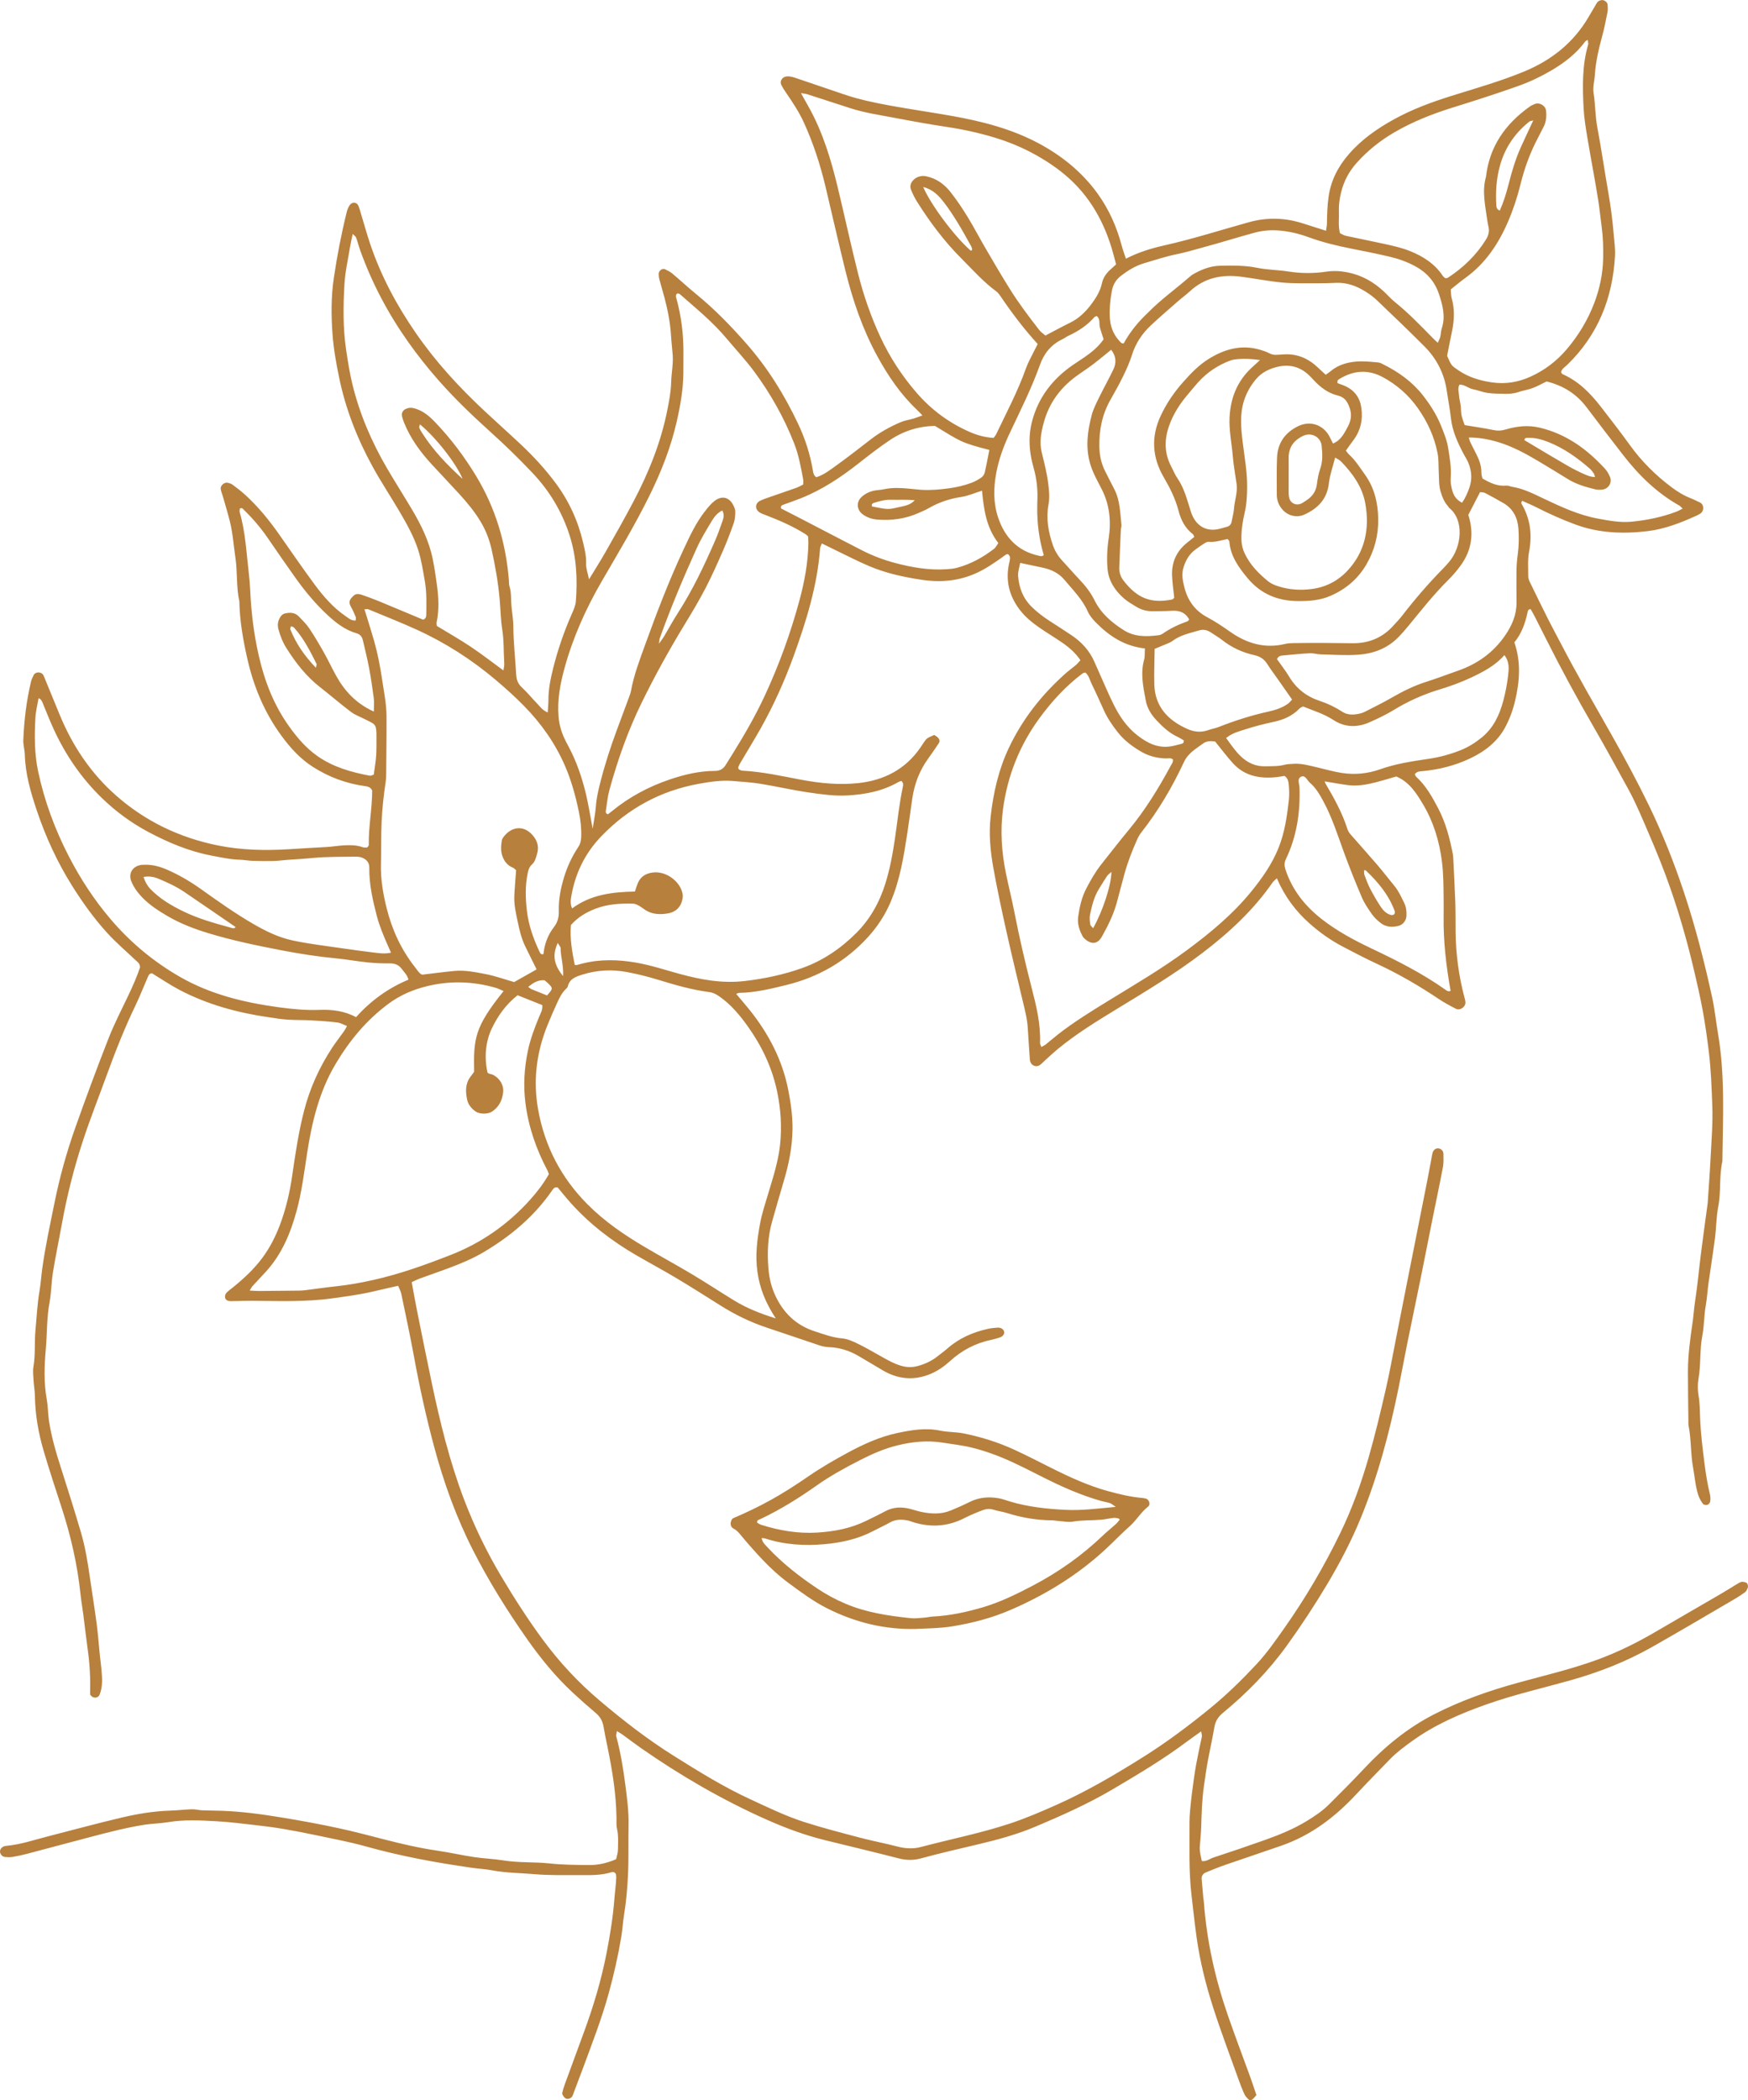 <svg xmlns="http://www.w3.org/2000/svg" width="899.06" height="1080" viewBox="0 0 899.06 1080"><g id="a"/><g id="b"><g id="c"><g id="d"><path d="M656.76 451.63c-1.1 1.07-1.77 1.55-2.22 2.19-9.88 14.26-22.46 25.88-36.24 36.36-13.89 10.57-28.84 19.54-43.73 28.61-10.53 6.42-21.05 12.88-30.58 20.74-2.13 1.76-4.13 3.65-6.18 5.5-.79.71-1.52 1.48-2.32 2.18-1.01.88-2.2 1.4-3.53.89-1.56-.6-2.19-1.85-2.29-3.48-.32-5.25-.75-10.5-1.04-15.75-.25-4.66-1.41-9.13-2.49-13.64-2.94-12.27-5.9-24.54-8.64-36.86-2.38-10.67-4.67-21.37-6.6-32.13-1.57-8.73-2.37-17.63-1.36-26.45 1.39-12.15 4.05-24 9.37-35.23 7-14.78 16.88-27.3 29.06-38.16 1.74-1.55 3.66-2.91 5.44-4.42.77-.65 1.4-1.47 2.3-2.44-2.53-3.76-5.71-6.52-9.19-8.93-3.84-2.66-7.88-5.05-11.72-7.71-3.84-2.66-7.44-5.53-10.33-9.34-5.62-7.4-7.42-15.45-5.32-24.42.19-.82.38-1.67.32-2.49-.04-.54-.44-1.14-.85-1.55-.19-.19-.86-.12-1.18.07-.73.42-1.36 1-2.05 1.49-4.18 2.93-8.37 5.83-13.04 7.97-8.99 4.12-18.32 5.02-28.1 3.56-9.31-1.39-18.44-3.35-27.09-7.01-6.07-2.57-11.93-5.63-17.87-8.48-2.09-1-4.16-2.04-6.58-3.23-.38 1.02-.84 1.71-.89 2.44-1.41 19.07-7.01 37.16-13.46 55.02-4.74 13.12-10.43 25.83-17.31 38-3.33 5.89-6.88 11.65-10.31 17.48-.42.72-.81 1.48-1.05 2.27-.09.29.19.88.48 1.06.51.32 1.16.56 1.76.59 10.25.54 20.22 2.8 30.25 4.68 9.69 1.82 19.5 2.76 29.29 1.71 13.08-1.4 24.03-6.99 31.7-17.95.73-1.04 1.39-2.12 2.12-3.16 1.42-2.01 1.43-2 5.22-3.66.59.42 1.37.81 1.94 1.4.78.81 1.09 1.85.39 2.88-1.78 2.63-3.54 5.28-5.41 7.84-4.46 6.11-7.05 12.94-8.17 20.34-.91 6.03-1.66 12.08-2.6 18.1-1.87 12.06-3.78 24.08-8.63 35.46-2.86 6.71-6.79 12.66-11.67 18.01-11.33 12.41-25.37 20.48-41.72 24.52-8.04 1.99-16.12 3.97-24.51 4.1-.4.0-.79.28-1.48.54 2.35 2.8 4.7 5.48 6.93 8.26 9.79 12.25 16.86 25.78 19.87 41.23 1.29 6.62 2.25 13.28 2.17 20.04-.11 9.11-1.88 17.96-4.49 26.67-2.05 6.86-3.97 13.75-5.95 20.63-2.3 8.02-2.63 16.24-1.95 24.45.4 4.79 1.51 9.55 3.61 14 4.17 8.84 10.64 15.12 20.15 18.21 4.65 1.51 9.18 3.23 14.17 3.66 2.67.23 5.36 1.43 7.82 2.62 4.02 1.94 7.87 4.21 11.77 6.39 3.52 1.97 6.98 4.01 10.95 5.13 2.78.78 5.41.82 8.17.1 3.98-1.05 7.58-2.76 10.76-5.37 1.48-1.21 3.08-2.28 4.5-3.55 6.03-5.36 13.16-8.49 20.98-10.23 1.65-.37 3.37-.54 5.06-.64 1.75-.1 3.17.99 3.33 2.32.13 1.06-.81 2.27-2.23 2.73-1.42.45-2.85.91-4.3 1.21-8.15 1.66-15.19 5.38-21.3 10.92-3.01 2.73-6.32 5.07-10.08 6.64-8.42 3.51-16.61 2.8-24.45-1.78-4.22-2.47-8.39-5.03-12.62-7.48-4.66-2.71-9.66-4.32-15.12-4.51-1.67-.06-3.38-.4-4.97-.93-8.88-2.94-17.71-6.04-26.6-8.96-8.55-2.81-16.56-6.68-24.15-11.46-7.56-4.75-15.09-9.55-22.76-14.13-6.75-4.03-13.69-7.75-20.5-11.69-12.61-7.3-24.05-16.06-33.79-26.88-2.4-2.67-4.63-5.49-6.79-8.07-1.57-.33-2.21.55-2.8 1.42-9.16 13.36-21.29 23.52-35.16 31.77-5.87 3.49-12.17 6.08-18.56 8.46-4.78 1.78-9.61 3.43-14.4 5.18-1.36.5-2.66 1.19-4.17 1.87.96 5.17 1.82 10.11 2.81 15.03 2.45 12.16 4.89 24.33 7.44 36.47 4.29 20.41 9.23 40.65 16.66 60.21 5.26 13.84 11.72 27.14 19.32 39.87 6.61 11.08 13.57 21.94 21.25 32.35 8.47 11.48 18.09 21.81 29.01 31.08 12.17 10.32 24.73 20.07 38.27 28.57 12.79 8.03 25.61 15.99 39.38 22.34 9.08 4.19 18.09 8.6 27.62 11.67 9.5 3.06 19.19 5.55 28.85 8.1 6.37 1.68 12.87 2.89 19.24 4.56 4.05 1.06 8.14 1.26 12.04.23 15.2-4.03 30.66-7.08 45.63-12.01 8.31-2.74 16.3-6.19 24.26-9.74 15.4-6.87 29.87-15.39 44.12-24.32 12.28-7.69 23.82-16.33 35.01-25.49 8.42-6.89 16.14-14.46 23.53-22.37 5.37-5.74 9.84-12.2 14.35-18.6 11-15.6 20.62-32 28.92-49.16 6.09-12.59 10.77-25.69 14.59-39.07 3.24-11.32 5.97-22.8 8.62-34.27 2.08-9.02 3.69-18.14 5.49-27.21 1.88-9.49 3.74-18.98 5.62-28.48 1.55-7.84 3.11-15.67 4.67-23.51 1.88-9.49 3.78-18.98 5.64-28.47.73-3.71 1.41-7.43 2.11-11.15.19-1.03.32-2.09.6-3.09.4-1.44 1.49-2.33 2.68-2.36 1.47-.04 2.91 1.17 2.93 2.76.04 2.32.16 4.69-.27 6.94-1.68 8.89-3.58 17.73-5.36 26.6-1.99 9.9-3.91 19.81-5.92 29.7-2.34 11.54-4.77 23.06-7.11 34.6-1.5 7.42-2.85 14.87-4.36 22.29-4.67 22.93-10.59 45.52-19.51 67.24-4.82 11.74-10.69 22.99-17.19 33.9-6.5 10.9-13.46 21.5-20.91 31.81-9.37 12.98-20.46 24.32-32.81 34.49-2.43 2-3.87 4.29-4.39 7.39-.9 5.39-2.1 10.73-3.13 16.1-.91 4.75-1.58 9.53-2.26 14.32-.98 6.92-1.15 13.85-1.37 20.8-.1 3.36-.46 6.71-.72 10.07-.2 2.56.51 4.97 1.05 7.52 2.43.29 4.12-1.22 6.03-1.84 8.69-2.84 17.34-5.79 25.96-8.84 7.63-2.71 15.12-5.72 22.05-9.97 4.01-2.46 7.91-5.05 11.23-8.34 6.18-6.12 12.32-12.31 18.27-18.65 10.53-11.23 22.24-20.85 36.1-27.93 13.71-7 28.11-12.05 42.92-16.12 13.73-3.78 27.63-7.02 41.02-11.93 10.42-3.82 20.31-8.73 29.87-14.33 11.19-6.56 22.44-13.02 33.65-19.55 2.76-1.61 5.44-3.33 8.18-4.97.72-.43 1.47-.95 2.27-1.08.77-.13 1.67.06 2.42.36.78.31 1.17 1.88.76 2.83-.33.75-.71 1.61-1.33 2.08-1.7 1.27-3.49 2.42-5.33 3.49-14.14 8.26-28.22 16.61-42.47 24.68-13.18 7.47-27.2 12.98-41.83 17.1-14.52 4.09-29.27 7.43-43.51 12.48-13.49 4.78-26.54 10.43-38.19 18.86-3.97 2.87-7.9 5.77-11.31 9.29-5.91 6.09-11.86 12.15-17.65 18.35-10.73 11.48-22.97 20.77-38.02 26.04-9.63 3.37-19.32 6.56-28.96 9.91-3.41 1.18-6.76 2.55-10.1 3.93-1.52.62-2.27 1.85-2.12 3.54.28 3.14.55 6.28.84 9.42.08.84.24 1.67.31 2.51 1.48 19.83 5.77 39.1 12.27 57.88 3.72 10.75 7.77 21.39 11.65 32.09 1.07 2.96 2.03 5.95 3.08 9.05-.8.88-1.41 1.75-2.22 2.36-.38.28-1.38.29-1.69.0-.89-.84-1.8-1.8-2.3-2.9-1.14-2.49-2.11-5.06-3.03-7.64-4.4-12.3-9.06-24.53-13.04-36.96-3.72-11.62-6.71-23.46-8.42-35.58-1.03-7.29-1.79-14.61-2.66-21.91-1.5-12.64-.98-25.28-1.06-37.92-.03-5.88 2.14-22.48 3.43-29.43.88-4.76 1.86-9.49 2.92-14.21.16-.71-.16-1.53-.33-2.85-2.84 2.03-5.27 3.7-7.64 5.47-11.93 8.94-24.73 16.54-37.54 24.12-12.84 7.6-26.44 13.66-40.18 19.45-9.44 3.98-19.31 6.67-29.23 9.01-9.93 2.35-19.87 4.63-29.72 7.31-3.8 1.03-7.48.93-11.32-.06-12.56-3.23-25.18-6.23-37.77-9.33-10.37-2.55-20.33-6.23-30.06-10.56-22.84-10.16-44.33-22.64-64.78-36.89-3.14-2.19-6.16-4.53-9.26-6.77-.83-.6-1.74-1.11-3.02-1.91-.15 1.23-.5 2.07-.31 2.78 2.2 8.14 3.56 16.46 4.64 24.78.89 6.87 1.81 13.79 1.67 20.77-.16 8.44.11 16.9-.28 25.34-.32 6.92-.89 13.84-2.02 20.71-.61 3.73-.79 7.51-1.42 11.27-1.62 9.77-3.8 19.38-6.41 28.93-3.68 13.44-8.76 26.39-13.57 39.44-1.46 3.95-2.97 7.89-4.46 11.83-.22.59-.39 1.2-.67 1.77-.56 1.16-2.09 1.81-3.23 1.44-.89-.29-2.25-2.12-2.05-2.96.34-1.43.73-2.86 1.24-4.25 3.25-8.91 6.53-17.81 9.81-26.71 4.96-13.46 9.07-27.14 11.8-41.23 1.76-9.1 3.24-18.2 3.96-27.46.29-3.76.85-7.52.97-11.31.02-.61-.14-1.22-.19-1.63-.64-1.06-1.53-1.15-2.33-.9-5.19 1.61-10.54 1.49-15.86 1.47-7.91-.03-15.85.19-23.71-.49-7.2-.62-14.47-.6-21.63-1.95-3.54-.67-7.17-.84-10.76-1.36-18.34-2.62-36.5-5.97-54.35-10.97-8.38-2.34-16.97-3.92-25.5-5.74-5.61-1.19-11.26-2.27-16.91-3.24-4.4-.75-8.83-1.34-13.27-1.84-6.98-.79-13.96-1.71-20.97-2.1-8.3-.46-16.64-.94-24.92.45-3.99.67-8.04.69-12.06 1.31-9.08 1.4-17.91 3.69-26.75 6-11.31 2.95-22.59 6.02-33.9 8.99-2.46.65-4.97 1.18-7.48 1.6-1.24.21-2.56.12-3.83.01-1.26-.1-2.37-1.31-2.52-2.51-.18-1.42.94-2.78 2.57-3.12.21-.04.42-.07.64-.08 7.47-.68 14.53-3.14 21.73-4.97 12.57-3.2 25.07-6.64 37.69-9.6 8.07-1.89 16.26-3.28 24.61-3.54 3.83-.12 7.65-.58 11.48-.71 1.68-.05 3.37.44 5.06.52 3.42.15 6.84.14 10.25.26 10.45.36 20.76 1.8 31.07 3.49 9.87 1.62 19.7 3.43 29.46 5.55 7.68 1.67 15.29 3.68 22.9 5.65 9.06 2.35 18.16 4.45 27.43 5.81 6.31.92 12.54 2.35 18.84 3.3 5.05.76 10.19.91 15.23 1.73 7.84 1.27 15.79.7 23.61 1.54 6.83.73 13.63.78 20.45.83 4.74.03 9.27-1.01 13.86-3.02.33-1.62.91-3.24.93-4.86.04-3.57.34-7.15-.48-10.72-.42-1.82-.24-3.78-.27-5.68-.17-12.47-2.21-24.71-4.71-36.88-.68-3.3-1.39-6.59-1.93-9.91-.47-2.82-1.66-5.11-3.89-7-4.05-3.43-8.03-6.95-11.92-10.56-8.91-8.27-16.55-17.64-23.5-27.53-10.23-14.56-19.62-29.62-27.71-45.47-8.68-17.01-15.11-34.82-20.05-53.18-4.16-15.45-7.59-31.06-10.47-46.8-1.97-10.75-4.28-21.45-6.51-32.15-.29-1.38-1.03-2.67-1.61-4.13-4.44 1.01-8.56 1.91-12.67 2.89-7.05 1.67-14.21 2.6-21.38 3.59-13.62 1.89-27.27 1.33-40.92 1.24-3.63-.02-7.26.12-10.89.18-1.74.03-2.87-.58-3.11-1.63-.32-1.41.32-2.46 1.33-3.33.97-.83 2-1.59 2.99-2.39 5.45-4.44 10.55-9.19 14.76-14.86 3.83-5.16 6.71-10.77 8.97-16.7 3.16-8.3 5.16-16.89 6.43-25.67 1.63-11.23 3.28-22.44 6.14-33.48 2.99-11.57 7.85-22.24 14.38-32.21 1.97-3 4.21-5.83 6.29-8.77.47-.66.79-1.41 1.37-2.46-1.85-.7-3.36-1.62-4.97-1.81-4.44-.54-8.91-.85-13.38-1.09-4.05-.22-8.12-.1-12.17-.37-3.18-.21-6.34-.73-9.5-1.19-16.12-2.33-31.68-6.52-46.13-14.11-4.88-2.56-9.45-5.69-14.16-8.55-1.33.03-1.75 1.07-2.16 2-2.12 4.83-4.01 9.76-6.3 14.5-5.69 11.81-10.48 23.97-14.95 36.26-4.04 11.09-8.39 22.08-12.07 33.29-4.54 13.8-8.13 27.87-10.73 42.18-1.54 8.48-3.31 16.92-4.7 25.42-.85 5.19-.82 10.52-1.78 15.68-1.48 7.92-1.21 15.95-1.91 23.91-.76 8.55-1.07 17.26.48 25.87.67 3.71.6 7.51 1.18 11.29 1.33 8.58 3.82 16.8 6.47 25.03 3.42 10.63 6.74 21.28 9.9 31.98 2.27 7.68 3.54 15.58 4.67 23.5 1.13 7.91 2.43 15.79 3.47 23.7.71 5.42 1.09 10.89 1.65 16.34.23 2.3.58 4.59.78 6.89.39 4.41.79 8.84-.92 13.12-.48 1.2-1.74 1.83-3.14 1.41-.56-.17-1.1-.62-1.49-1.07-.24-.28-.28-.8-.27-1.21.22-7.39-.17-14.74-1.19-22.06-.84-6.04-1.51-12.1-2.29-18.14-.46-3.55-1.09-7.07-1.46-10.63-1.58-15.12-4.96-29.86-9.66-44.32-3.19-9.81-6.44-19.61-9.34-29.51-2.67-9.12-4.3-18.44-4.44-27.99-.04-2.72-.55-5.44-.71-8.17-.14-2.32-.43-4.7-.05-6.95 1.08-6.29.45-12.65 1.05-18.94.64-6.69.93-13.42 2.08-20.07.64-3.72.87-7.51 1.38-11.27 1.57-11.48 4.05-22.76 6.34-34.1 2.63-13.03 6.18-25.8 10.6-38.31 5.48-15.5 11.2-30.91 17.2-46.22 2.92-7.45 6.64-14.61 10.08-21.86 2.35-4.95 4.58-9.94 6.11-14.64-.1-2.05-1.31-2.71-2.21-3.56-4.92-4.67-10.09-9.05-14.68-14.09-6.75-7.42-12.53-15.47-17.84-23.89-7.82-12.4-13.9-25.65-18.52-39.49-3.06-9.17-5.76-18.51-6.03-28.32-.07-2.51-.87-5.02-.77-7.51.4-10.1 1.6-20.12 3.95-29.98.29-1.22.85-2.39 1.43-3.51.89-1.71 3.85-1.7 4.86.0.42.72.68 1.53 1 2.3 2.48 6.05 4.96 12.1 7.45 18.15 6.61 16.07 16.09 30.26 29.25 41.78 14.98 13.11 32.4 21.48 52.1 25.46 12.06 2.44 24.18 2.7 36.3 1.97 6.59-.39 13.18-.83 19.78-1.16 2.97-.15 5.92-.71 8.89-.85 3.19-.15 6.4-.18 9.5.95.75.27 1.66.11 2.39.14.34-.5.79-.84.79-1.18-.18-9.5 1.76-18.88 1.74-28.16-.87-1.76-2.34-2.03-3.84-2.23-9.64-1.34-18.5-4.66-26.69-9.9-6.58-4.21-11.62-9.83-16.16-16.02-8.77-11.97-14.31-25.34-17.54-39.67-2.18-9.65-3.89-19.4-4.08-29.34-1.65-7.45-.91-15.09-2.04-22.62-.93-6.23-1.32-12.55-2.87-18.69-1.03-4.08-2.25-8.1-3.4-12.15-.4-1.42-.98-2.8-1.26-4.25-.35-1.86 1.8-3.77 3.69-3.33.81.19 1.68.46 2.32.94 2.21 1.65 4.43 3.31 6.46 5.16 6.79 6.18 12.52 13.24 17.76 20.72 5.95 8.49 11.81 17.05 17.98 25.39 4.54 6.13 9.53 11.95 15.95 16.33 1.52 1.04 2.91 2.43 5.21 2.29.04-.65.27-1.3.07-1.78-.72-1.76-1.48-3.51-2.42-5.16-.94-1.64-1.19-3.08.15-4.63 1.85-2.14 2.81-2.52 5.57-1.58 2.82.96 5.61 1.99 8.36 3.12 7.66 3.16 15.29 6.38 22.96 9.59 1.17-.34 1.62-1.27 1.64-2.38.09-5.89.28-11.74-.77-17.65-.96-5.39-1.75-10.8-3.45-16.01-2.24-6.87-5.77-13.14-9.4-19.34-4.6-7.84-9.65-15.44-14.02-23.4-7.96-14.5-13.92-29.76-17.24-46.02-1.48-7.23-2.78-14.5-3.32-21.8-.72-9.65-.79-19.33.64-29.03 1.69-11.46 3.88-22.8 6.66-34.03.3-1.19.79-2.4 1.46-3.43 1.25-1.91 3.75-1.72 4.55.29.62 1.56 1.05 3.2 1.54 4.81 1.47 4.83 2.8 9.71 4.41 14.5 5.53 16.53 13.68 31.75 23.59 46.11 10.16 14.73 22.2 27.81 35.27 40.02 6.21 5.8 12.55 11.46 18.74 17.27 6.51 6.11 12.52 12.66 17.86 19.83 6.94 9.32 11.59 19.6 14.2 30.82.81 3.48 1.64 6.99 1.5 10.61-.1 2.58.88 4.9 1.49 8.08 3.13-5.16 5.96-9.58 8.55-14.14 4.9-8.65 9.81-17.29 14.43-26.08 7.79-14.82 14-30.25 17.27-46.7.94-4.73 1.87-9.49 2-14.37.08-3.15.55-6.28.77-9.43.1-1.47.14-2.96.04-4.43-.24-3.36-.66-6.7-.87-10.06-.39-6.54-1.63-12.93-3.27-19.25-.85-3.26-1.86-6.47-2.72-9.73-.26-1-.37-2.07-.34-3.1.05-1.49 1.93-2.78 3.21-2.18 1.33.63 2.69 1.31 3.8 2.24 4.07 3.41 7.94 7.05 12.06 10.4 9.59 7.81 18.14 16.63 26.26 25.91 10.84 12.38 19.37 26.16 26.36 40.96 3.63 7.69 6.2 15.66 7.6 24.01.21 1.26.36 2.51 1.73 3.45 3.79-1.14 6.96-3.64 10.17-5.94 6.03-4.34 11.9-8.92 17.78-13.47 4.74-3.67 9.95-6.55 15.44-8.9 2.12-.91 4.5-1.23 6.74-1.89 1.39-.41 2.75-.97 4.48-1.59-1.18-1.2-2.02-2.12-2.92-2.98-8.41-7.98-14.79-17.41-20.3-27.49-7.54-13.81-12.58-28.55-16.34-43.72-3.6-14.49-6.86-29.07-10.33-43.59-2.7-11.29-6.27-22.29-11.11-32.87-2.47-5.41-5.74-10.34-9.1-15.23-.95-1.39-1.9-2.81-2.59-4.33-.81-1.79.74-3.91 2.75-4.12 1.99-.21 3.74.44 5.58 1.08 7.83 2.73 15.73 5.27 23.56 8 7.86 2.74 15.99 4.41 24.14 5.91 10.67 1.95 21.41 3.47 32.09 5.38 15.35 2.75 30.38 6.59 44.23 13.98 11.99 6.4 22.34 14.75 30.33 25.76 5.91 8.15 9.92 17.18 12.48 26.84.59 2.22 1.38 4.3 2.19 6.78 6.52-3.34 13.03-5.32 19.65-6.81 14.74-3.31 29.12-7.91 43.65-11.96 9.26-2.58 18.53-2.33 27.71.62 3.84 1.23 7.68 2.45 11.9 3.79.19-1.4.48-2.6.49-3.8.05-4.63.19-9.22.86-13.84 1.23-8.48 5.01-15.58 10.55-21.93 6.5-7.46 14.53-13.03 23.14-17.78 9.34-5.15 19.31-8.81 29.5-12.01 12.57-3.95 25.29-7.52 37.49-12.58 13.99-5.81 25.26-14.76 32.94-27.86 1.18-2.01 2.36-4.01 3.54-6.01.32-.54.62-1.11.99-1.62.71-.97 2.39-1.48 3.45-1.04 1.04.44 1.81 1.23 1.91 2.34.11 1.25.15 2.56-.09 3.78-.77 3.92-1.54 7.85-2.58 11.71-1.8 6.72-3.46 13.42-3.9 20.42-.19 3.13-1.17 6.29-.67 9.41.95 5.82.81 11.73 1.91 17.55 2.11 11.16 3.71 22.4 5.67 33.59 1.24 7.06 2.17 14.12 2.75 21.27.31 3.77.9 7.54.69 11.32-1.2 21.65-8.7 40.62-24.56 56.02-1.18 1.14-2.81 1.99-3.19 3.78.26.37.42.86.73 1 8.28 3.62 14.33 9.8 19.7 16.73 5.06 6.53 10.13 13.05 14.96 19.75 6.01 8.33 13.18 15.49 21.4 21.65 3.05 2.29 6.3 4.31 9.92 5.71 1.59.61 3.08 1.46 4.64 2.13 2.21.95 2.42 4.3.28 5.76-.7.48-1.48.84-2.25 1.19-7.97 3.61-16.2 6.8-24.87 7.83-12.56 1.5-25.13 1.06-37.23-3.45-6.79-2.53-13.4-5.45-19.84-8.75-2.42-1.24-4.95-2.27-7.44-3.41-.22.6-.58 1.09-.45 1.3 4.66 7.81 5.7 16.07 4 24.96-.78 4.1-.41 8.42-.42 12.64.0 1 .42 2.06.87 2.99 3.13 6.46 6.28 12.91 9.51 19.32 2.09 4.15 4.33 8.23 6.48 12.36 8.19 15.76 17.13 31.11 25.87 46.57 6.76 11.96 13.28 24.07 19.28 36.42 7.01 14.43 12.93 29.35 18 44.56 5.94 17.78 10.58 35.93 14.57 54.23 1.34 6.16 1.96 12.46 3.02 18.68 3.72 21.79 2.51 43.74 2.24 65.66-1.71 7.66-.61 15.54-2.11 23.26-1.04 5.35-1 10.89-1.7 16.32-.99 7.71-2.24 15.39-3.32 23.09-.53 3.75-.71 7.52-1.38 11.28-.93 5.17-.8 10.52-1.79 15.67-1.41 7.29-.7 14.72-1.95 22.01-.49 2.87-.5 5.97.0 8.84.69 3.99.65 7.98.82 11.97.33 7.79 1.29 15.5 2.27 23.23.67 5.23 1.5 10.4 2.75 15.52.3 1.21.35 2.54.16 3.76-.1.66-.85 1.53-1.49 1.71-.67.2-1.92-.04-2.28-.54-.98-1.34-1.84-2.85-2.35-4.41-1.52-4.62-1.83-9.49-2.7-14.24-1.29-7.06-.9-14.28-2.27-21.33-.2-1.02-.13-2.11-.14-3.16-.09-8.23-.23-16.47-.23-24.7.0-8.44 1.12-16.78 2.35-25.12.55-3.74.75-7.52 1.34-11.28 1.27-8.1 1.97-16.29 3-24.43 1.08-8.55 2.28-17.08 3.43-25.62.03-.21.04-.42.06-.63.48-7.36 1.06-14.71 1.42-22.07.46-9.26 1.28-18.55.93-27.79-.35-9.23-.66-18.49-1.79-27.71-.85-6.9-1.79-13.78-3.03-20.6-1.43-7.85-3.25-15.65-5.1-23.42-3.17-13.31-6.97-26.46-11.44-39.41-3.37-9.77-7.24-19.34-11.35-28.84-3.27-7.56-6.36-15.19-10.32-22.43-5.99-10.94-11.96-21.89-18.21-32.69-8.48-14.64-16.53-29.51-24.13-44.62-1.99-3.96-3.98-7.92-6-11.87-.66-1.3-1.41-2.55-2.06-3.71-1.46.06-1.47 1.06-1.61 1.74-1.22 5.61-3.11 10.94-6.77 15.33 3.51 10.2 2.73 20.15.37 30.11-1.12 4.73-2.79 9.31-5.09 13.59-4.08 7.55-10.63 12.53-18.33 16.13-7.58 3.54-15.59 5.58-23.93 6.38-1.46.14-3.03.02-4.24 1.59.21.39.37.99.75 1.34 4.96 4.53 8.17 10.27 11.22 16.07 3.96 7.53 6.08 15.69 7.66 23.99.12.62.14 1.26.17 1.89.36 7.58.79 15.15 1.05 22.74.17 5.06.1 10.14.15 15.2.12 11.42 1.65 22.65 4.58 33.7.21.81.46 1.63.48 2.46.05 2.37-2.83 4.32-4.93 3.24-3.02-1.56-6.04-3.17-8.85-5.06-10.08-6.76-20.56-12.86-31.58-17.97-5.99-2.78-11.82-5.83-17.66-8.89-6.26-3.27-11.97-7.32-17.22-12-7.06-6.28-12.65-13.65-16.76-23.18zm-351.93-25.46c.69-4.61 1.39-7.89 1.62-11.21.29-4.24 1.22-8.32 2.26-12.4 2.33-9.19 5.24-18.21 8.54-27.1 1.98-5.33 3.97-10.66 5.94-16 .51-1.38 1.1-2.77 1.36-4.2 1.48-8.12 4.42-15.81 7.21-23.53 5.95-16.46 12.19-32.8 19.6-48.69 3.3-7.09 6.55-14.22 11.46-20.41 1.43-1.81 2.93-3.68 4.76-5.06 3.91-2.97 7.77-1.81 9.82 2.71.43.94.83 2.01.8 3.01-.06 1.87-.15 3.83-.76 5.57-1.67 4.77-3.46 9.51-5.49 14.14-2.88 6.57-5.78 13.14-9.09 19.51-3.31 6.37-7.01 12.55-10.75 18.68-7.93 13.01-15.28 26.32-21.99 40-7.1 14.46-12.41 29.54-16.66 45-.94 3.43-1.28 7.03-1.82 10.56-.11.73-.23 1.67 1.05 2.01.58-.46 1.25-.96 1.9-1.49 8.97-7.37 19.07-12.77 30.05-16.47 7.47-2.52 15.15-4.34 23.13-4.35 2.39.0 4.11-.94 5.35-2.86 1.37-2.13 2.69-4.3 4.03-6.46 5.92-9.53 11.52-19.27 16.23-29.41 7.29-15.7 13.2-31.95 17.73-48.66 2.66-9.78 4.51-19.69 4.68-29.85.02-1.23-.12-2.47-.18-3.41-.64-.54-.93-.85-1.28-1.07-6.49-4.13-13.52-7.14-20.69-9.9-.98-.38-2.01-.72-2.89-1.27-2.6-1.65-2.46-4.74.27-6.06 1.14-.56 2.35-1 3.55-1.42 5.02-1.75 10.06-3.45 15.07-5.23 1.16-.41 2.23-1.08 3.47-1.68.0-1.06.13-1.9-.02-2.69-1.15-6.2-2.26-12.42-4.58-18.34-5.19-13.25-12.09-25.56-20.57-37.03-4.41-5.98-9.51-11.38-14.26-17.07-7.13-8.52-15.71-15.47-23.99-22.76-.29-.25-.77-.29-1.17-.43-1.25.68-.86 1.79-.6 2.73 2.5 8.99 3.61 18.15 3.6 27.46.0 3.59.0 7.18-.04 10.77-.08 8.46-1.54 16.75-3.41 24.97-3.01 13.21-7.93 25.74-13.92 37.9-7.47 15.19-16.19 29.69-24.68 44.31-8.21 14.15-14.82 28.93-19.13 44.67-2.23 8.15-3.79 16.41-3.05 24.96.31 3.63 1.22 7.05 2.65 10.35.76 1.74 1.68 3.41 2.57 5.09 4.08 7.7 6.86 15.88 8.87 24.29 1.31 5.49 2.17 11.09 3.46 17.86zm94.2 251.86c-5.26-7.99-8.23-15.39-9.43-23.79-1.23-8.56-.2-16.78 1.33-25.03.96-5.15 2.62-10.17 4.13-15.2 2.48-8.26 5.19-16.51 6.13-25.08 1.01-9.24.42-18.5-1.5-27.65-2.55-12.15-7.75-23.14-14.92-33.24-4.17-5.88-8.76-11.42-14.79-15.62-1.6-1.11-3.12-1.96-5.14-2.22-8.88-1.16-17.47-3.62-25.99-6.24-5.29-1.63-10.62-2.97-16.06-4.01-7.93-1.5-15.63-1.16-23.32 1.28-3.37 1.07-6.51 2.11-7.43 6.03-.13.56-.69 1.06-1.14 1.5-2.03 1.97-3.19 4.48-4.34 6.96-1.76 3.83-3.45 7.7-5.03 11.61-5.63 14-7.43 28.36-4.75 43.31 3.38 18.84 11.82 35.02 25.32 48.63 8.72 8.79 18.89 15.75 29.53 22.03 8.05 4.75 16.28 9.21 24.3 14 7.3 4.36 14.39 9.04 21.64 13.48 6.34 3.89 13.19 6.65 21.47 9.24zm225.98-296.67c-2.18-.37-4.47-.32-6.17.95-3.67 2.73-7.73 4.95-9.86 9.51-5.99 12.85-13.15 25.06-21.97 36.27-.91 1.15-1.63 2.48-2.22 3.83-2.49 5.59-4.71 11.28-6.36 17.17-1.41 5.06-2.67 10.17-4.07 15.24-1.7 6.14-4.53 11.82-7.63 17.35-2.68 4.78-6.46 3.54-9.38.57-.15-.15-.28-.32-.38-.51-1.8-3.2-2.93-6.72-2.43-10.28.7-4.98 1.78-9.92 4.16-14.5 2.25-4.33 4.64-8.55 7.67-12.38 4.72-5.98 9.4-12 14.26-17.87 8.42-10.17 15.26-21.32 21.49-32.86.56-1.04 1.44-2.02 1.1-3.36-1.17-.88-2.49-.42-3.73-.46-4.34-.14-8.45-1.15-12.2-3.29-4.83-2.75-9.22-6.05-12.65-10.5-2.59-3.37-5-6.83-6.76-10.7-2.09-4.61-4.15-9.24-6.38-13.78-.99-2.02-1.44-4.38-3.24-5.9-.57.15-1.05.15-1.36.38-8.74 6.56-16.01 14.5-22.41 23.28-10.18 13.96-16.32 29.58-18.6 46.51-1.49 11.09-.74 22.31 1.54 33.33 1.36 6.59 3.01 13.12 4.3 19.71 2.54 13 5.52 25.89 8.83 38.73 2.42 9.36 4.75 18.8 4.37 28.62-.02.56.37 1.14.68 2.01.85-.49 1.62-.81 2.24-1.3 2.16-1.72 4.22-3.55 6.4-5.24 8.22-6.41 17.09-11.87 25.97-17.32 13.58-8.34 27.35-16.39 40.18-25.88 12.16-9 23.74-18.59 33.3-30.37 5.5-6.78 10.47-13.88 13.76-21.95 3.29-8.05 4.52-16.62 5.46-25.2.27-2.5.15-5.07-.07-7.59-.14-1.61-.39-3.35-2.2-4.57-1.28.2-2.73.5-4.2.65-8.44.86-16.22-.53-22.2-7.04-3.14-3.41-5.9-7.16-9.22-11.24zm-366 128.31c-1.41-.59-2.71-1.3-4.11-1.7-11.7-3.36-23.48-3.7-35.33-.8-7.1 1.73-13.69 4.55-19.59 8.9-11.48 8.45-20.3 19.14-27.49 31.29-8.43 14.27-12.14 29.99-14.59 46.06-1.49 9.77-2.72 19.57-5.3 29.12-3.11 11.5-7.59 22.36-15.78 31.37-2.28 2.51-4.64 4.94-6.91 7.44-.51.56-.83 1.27-1.51 2.33 1.98.1 3.45.24 4.92.23 6.83-.04 13.66-.12 20.49-.2 1.06-.01 2.13-.08 3.19-.21 5.27-.66 10.53-1.45 15.81-2 6.57-.69 13.04-1.88 19.47-3.32 13.52-3.04 26.49-7.72 39.37-12.75 16-6.24 29.58-15.75 40.97-28.4 3.68-4.09 7-8.46 9.68-13.21-.28-.74-.44-1.36-.73-1.91-5.75-10.91-9.75-22.28-11.31-34.61-1.16-9.14-.61-18.02 1.24-26.92 1.25-6 3.45-11.7 5.74-17.36.76-1.88 1.95-3.64 1.67-6.14-4.15-1.65-8.44-3.37-12.7-5.07-6.05 4.79-10.16 10.61-13.29 17.16-3.2 6.72-3.95 15.04-2.13 22.73.36.19.71.43 1.1.56.4.14.86.13 1.24.29 3.59 1.54 6.05 5.27 5.67 9.04-.42 4.15-2.12 7.69-5.78 10.08-2.17 1.41-6.44 1.34-8.5-.14-2.15-1.55-3.77-3.61-4.28-6.12-.8-3.96-.98-7.98 1.63-11.54.74-1 1.49-1.99 2-2.68-.32-17 .12-22.83 15.13-41.5zM411.94 47.87c1.63 2.91 2.76 4.93 3.9 6.96 7.31 13.02 11.56 27.13 15.02 41.49 3.54 14.72 6.75 29.53 10.43 44.21 2.82 11.25 6.62 22.22 11.52 32.76 4.83 10.39 11.05 19.94 18.6 28.66 7.63 8.82 16.75 15.56 27.45 20.23 3.88 1.69 7.94 2.78 12.16 3.01.54-.72 1.01-1.17 1.27-1.72 5.36-11.24 11.21-22.26 15.39-34.02 1.12-3.16 2.85-6.12 4.32-9.16.54-1.12 1.13-2.22 1.73-3.37-7.02-7.69-13.14-15.79-18.86-24.2-.71-1.04-1.45-2.15-2.45-2.88-6.73-4.95-12.21-11.18-18.06-17.04-8.73-8.75-16.08-18.58-22.64-28.99-1.23-1.96-2.28-4.07-3.14-6.21-.55-1.37-.42-2.9.54-4.23 1.64-2.28 4.46-3.29 7.27-2.71 5.29 1.09 9.38 4.11 12.57 8.19 3.12 3.99 5.97 8.22 8.62 12.54 3.21 5.22 6.03 10.68 9.12 15.97 4.15 7.11 8.3 14.22 12.67 21.22 4.61 7.39 9.83 14.28 15.15 21.13.87 1.12 2.14 1.94 3.18 2.85 4.41-2.3 8.49-4.55 12.68-6.59 4.54-2.22 8-5.61 10.94-9.54 2.41-3.23 4.56-6.67 5.42-10.66.61-2.82 2.1-5.03 4.16-6.95 1.06-.99 2.15-1.95 3.15-2.85-.77-2.85-1.42-5.51-2.21-8.14-4.83-15.95-13.06-29.59-26.62-39.97-10.1-7.74-21.21-13.32-33.32-17.01-8.13-2.48-16.43-4.31-24.87-5.57-9.04-1.35-18.03-2.99-27.01-4.7-7.51-1.43-15.11-2.52-22.42-4.87-7.49-2.41-14.96-4.86-22.45-7.26-.75-.24-1.57-.28-3.2-.56zm-146.48 399.63c-.88-.72-1.17-1.09-1.54-1.23-2.79-1.08-4.48-3.19-5.47-5.86-.99-2.65-.8-5.4-.36-8.13.09-.6.43-1.2.79-1.7 3.63-5.07 10.05-6.86 15.11-1.02 2.29 2.64 3.34 5.78 2.29 9.39-.6 2.05-1.05 4.17-2.69 5.63-1.38 1.24-1.8 2.74-2.16 4.42-1.39 6.49-1.17 13.06-.41 19.53.86 7.33 3.35 14.32 6.53 21.02.29.62.65 1.53 1.98 1.09.49-5.04 2.21-9.78 5.38-13.87 1.94-2.5 2.59-5.15 2.5-8.24-.17-5.94.98-11.73 2.7-17.4 1.66-5.48 4.08-10.65 7.25-15.43 1.12-1.69 1.51-3.36 1.58-5.32.16-4.46-.34-8.83-1.26-13.17-1.69-8.04-3.84-15.94-7.15-23.52-5.06-11.58-12.21-21.7-21.07-30.72-4.61-4.7-9.5-9.09-14.54-13.35-12.4-10.48-25.95-19.15-40.74-25.88-8.12-3.69-16.44-6.97-24.69-10.39-.48-.2-1.11-.03-2.04-.03.34 1.07.58 1.82.81 2.57 1.41 4.63 2.89 9.24 4.21 13.9 1.83 6.49 3.09 13.08 4.08 19.76.93 6.24 2.22 12.44 2.25 18.77.05 9.92-.09 19.84-.17 29.76-.01 1.26-.06 2.54-.24 3.79-1.03 6.87-1.79 13.77-2.11 20.7-.33 7.17-.12 14.35-.34 21.53-.23 7.87 1.06 15.53 2.97 23.11 2.76 10.96 7.39 21.07 14.43 30.03 1.28 1.63 2.37 3.54 3.83 4 6.01-.71 11.27-1.42 16.56-1.92 5.37-.5 10.66.59 15.86 1.58 5.17.98 10.17 2.81 14.86 4.15 4.02-2.27 7.68-4.35 11.55-6.54-2.03-4.1-4.01-8.03-5.92-11.99-1.94-4.02-2.94-8.35-3.84-12.66-.9-4.31-1.91-8.66-1.7-13.11.2-4.39.6-8.76.92-13.25zm198.19-45.87c-.63.19-1.07.24-1.42.45-8.09 4.73-16.98 6.45-26.22 6.98-6.87.39-13.64-.59-20.37-1.57-8.19-1.19-16.27-3.08-24.45-4.41-4.61-.75-9.31-1.01-13.97-1.42-6.01-.53-11.98.36-17.8 1.42-19.66 3.56-36.42 12.69-50.19 27.03-8.14 8.47-13.15 18.57-15.25 30.04-.4 2.18-.85 4.52.28 7.02 9.68-7.17 20.82-8.47 32.29-8.67.54-1.59.94-2.98 1.49-4.31 1.44-3.51 4.35-5.13 7.94-5.52 6.66-.73 13.89 4.54 15.11 11.04.26 1.36-.06 2.95-.52 4.29-1.12 3.3-3.77 5.19-7.06 5.74-4.03.67-8.11.56-11.72-1.84-1.06-.7-2.05-1.52-3.16-2.12-.9-.49-1.93-1.02-2.91-1.05-6.63-.19-13.2.18-19.49 2.6-4.84 1.86-9.13 4.46-12.58 8.38-.62 7.06.64 13.81 1.95 20.49.53.07.76.16.96.11 1.03-.26 2.04-.56 3.06-.82 9.26-2.31 18.51-2.05 27.86-.39 7.57 1.34 14.82 3.78 22.19 5.78 10.92 2.96 21.85 4.97 33.32 3.63 10.21-1.19 20.13-3.28 29.76-6.73 10.61-3.8 19.73-10.06 27.59-17.89 7.15-7.12 11.99-15.79 15.01-25.42 2.4-7.65 3.83-15.52 4.98-23.41 1.27-8.73 2.16-17.51 3.98-26.16.2-.97.54-2.08-.66-3.27zM816.64 20.49c-.63.41-1.09.56-1.32.87-4.61 6.26-10.72 10.92-17.31 14.81-5.28 3.12-10.91 5.81-16.69 7.89-11.39 4.09-22.94 7.75-34.5 11.36-10.39 3.25-20.42 7.24-29.82 12.73-7.22 4.22-13.64 9.38-19.2 15.59-3.89 4.34-6.54 9.28-7.96 14.93-.83 3.3-1.32 6.61-1.19 9.99.15 3.75-.46 7.55.57 11.29 1.12.5 2.04 1.11 3.05 1.33 6.64 1.44 13.32 2.73 19.96 4.2 4.35.96 8.7 1.92 12.87 3.59 6.87 2.74 12.84 6.56 16.99 12.81.33.5.9.84 1.32 1.21.52-.1 1-.07 1.32-.29 7.93-5.18 14.6-11.59 19.58-19.65 1.15-1.87 1.75-3.84 1.37-6.02-.22-1.24-.54-2.47-.7-3.71-1.01-7.48-2.84-14.94-.68-22.52 1.75-15.45 9.86-27.06 22.36-35.99.85-.61 1.83-1.1 2.82-1.46 2.45-.9 5.46.93 5.71 3.46.3 2.98.09 5.89-1.41 8.6-.92 1.66-1.7 3.4-2.6 5.08-4.09 7.67-7.06 15.75-9.13 24.18-1.61 6.54-3.72 12.95-6.39 19.15-4.91 11.42-11.63 21.54-21.96 28.99-2.57 1.85-4.98 3.9-7.52 5.91.16 1.66.08 3.17.47 4.55 1.59 5.62 1.37 11.23.19 16.87-.9 4.31-1.73 8.63-2.54 12.73 2.17 5.02 2.18 5 5.81 7.47 5.2 3.54 10.95 5.28 17.2 6.2 7.03 1.03 13.58-.1 19.84-2.92 7.27-3.27 13.53-8.05 18.67-14.1 6.07-7.15 10.87-15.09 14.19-23.85 2.78-7.33 4.36-14.95 4.55-22.77.13-5.46-.04-10.9-.77-16.38-.61-4.57-1.06-9.2-1.78-13.76-1.68-10.58-3.74-21.09-5.5-31.66-.86-5.18-1.74-10.39-2.01-15.62-.56-10.94-.8-21.91 2.33-32.62.2-.7-.11-1.54-.2-2.48zM19.83 359.06c-.56 3.32-1.42 6.6-1.61 9.91-.52 9.27-.55 18.56 1.39 27.72 3.25 15.34 8.68 29.95 15.88 43.87 5.94 11.48 12.98 22.25 21.42 32.16 10.15 11.92 21.99 21.78 35.57 29.6 15.74 9.06 33.09 13.26 50.9 15.68 6.94.94 13.97 1.62 21.05 1.35 6.42-.24 12.72.51 18.7 3.74 7.61-8.49 16.5-14.92 26.96-19.29-.58-2.36-2.17-3.79-3.4-5.46-1.51-2.05-3.42-2.92-6.01-2.91-3.84.01-7.7-.1-11.52-.49-5.5-.56-10.96-1.58-16.46-2.11-9.33-.89-18.57-2.33-27.75-4.09-12.74-2.44-25.44-5.09-37.86-8.86-7.14-2.17-14.1-4.83-20.57-8.57-4.8-2.78-9.45-5.76-13.33-9.76-2.39-2.46-4.38-5.2-5.67-8.36-1.63-3.98.67-7.73 5.02-8.38.63-.09 1.28-.08 1.92-.1 4.14-.13 8.03 1.02 11.74 2.65 6.06 2.66 11.73 6.01 17.11 9.84 8.83 6.28 17.66 12.57 27.07 18.01 6.29 3.64 12.86 6.85 19.93 8.38 8.71 1.89 17.63 2.88 26.46 4.19 5.05.75 10.11 1.4 15.18 2.04 2.93.37 5.87.83 9.16.11-.61-1.39-1.11-2.5-1.6-3.61-2.2-5.02-4.35-10.06-5.73-15.39-2.13-8.17-3.98-16.39-3.84-24.88.05-2.86-2.04-4.43-3.99-5.08-.99-.33-2.11-.44-3.16-.42-7.26.14-14.56-.04-21.77.66-4.46.44-8.92.68-13.38 1-2.34.17-4.66.52-7 .57-3.62.08-7.24.03-10.86-.09-2.12-.07-4.24-.51-6.36-.56-4.93-.13-9.71-1.2-14.52-2.1-11.64-2.19-22.37-6.74-32.74-12.25-8.71-4.64-16.57-10.45-23.61-17.24-10.64-10.27-18.86-22.28-24.99-35.67-2.02-4.41-3.79-8.93-5.63-13.42-.41-1.01-.82-1.94-2.08-2.37zm261.89 7.35c.15-2.67.36-4.53.35-6.4-.03-5.52 1.08-10.86 2.4-16.19 2.4-9.63 5.61-18.97 9.61-28.06.93-2.1 1.94-4.33 2.11-6.57.87-11.41.33-22.67-3.19-33.75-3.92-12.32-10.42-23.09-19.28-32.41-6.87-7.23-14.02-14.22-21.44-20.89-9.32-8.4-18.34-17.04-26.63-26.45-5.62-6.37-10.89-12.99-15.77-19.91-10.3-14.59-18.58-30.22-24.6-47-.78-2.18-1.32-4.44-2.12-6.61-.23-.63-.99-1.07-1.75-1.85-.52 2.52-1.02 4.55-1.36 6.62-1.04 6.43-2.53 12.84-2.89 19.31-.63 11.14-.8 22.3.84 33.45.89 6.05 1.84 12.1 3.27 17.99 3.71 15.23 9.87 29.57 17.8 43.14 4.16 7.12 8.6 14.07 12.81 21.16 4.76 8.02 8.85 16.35 10.7 25.56.87 4.32 1.53 8.69 2.12 13.07.88 6.54 1.25 12.97-.13 19.45-.12.58.08 1.24.13 1.84 5.85 3.56 11.76 6.91 17.39 10.67 5.63 3.76 10.97 7.92 16.85 12.21.19-1.49.48-2.5.42-3.49-.37-5.88-.12-11.76-1.05-17.65-.82-5.17-.86-10.47-1.34-15.71-.79-8.62-2.26-17.08-4.15-25.5-1.12-4.97-2.91-9.63-5.54-14.04-3.05-5.13-6.8-9.7-10.79-14.09-4.71-5.18-9.57-10.22-14.31-15.37-5.92-6.43-11.06-13.39-14.33-21.55-.46-1.16-.9-2.36-1.12-3.58-.28-1.54.56-2.89 2.07-3.56 1.16-.51 2.29-.7 3.68-.4 4.89 1.04 8.38 4.18 11.57 7.53 7.92 8.3 14.75 17.41 20.72 27.23 10.09 16.6 15.41 34.55 16.97 53.72.09 1.05-.02 2.16.29 3.14 1.06 3.29.7 6.69 1.01 10.04.32 3.56.96 7.11.99 10.66.05 8.23 1 16.4 1.45 24.6.15 2.65.84 4.82 2.92 6.73 2.8 2.58 5.2 5.57 7.87 8.31 1.43 1.47 2.56 3.33 5.47 4.61zm470.27-107.87c1.76-2.53 2.79-5.02 3.72-7.62 1.58-4.42 1.23-8.71-.49-12.95-.63-1.55-1.62-2.96-2.4-4.46-3.04-5.81-5.81-11.69-6.54-18.34-.53-4.79-1.47-9.54-2.17-14.32-1.3-8.85-5.22-16.47-11.53-22.78-7.95-7.96-16.09-15.75-24.23-23.52-1.83-1.75-3.92-3.29-6.07-4.63-4.58-2.85-9.51-4.71-15.07-4.46-3.2.14-6.41.25-9.61.23-5.98-.04-11.99.17-17.93-.38-7.19-.66-14.3-2.11-21.48-3.03-9.74-1.24-18.65.57-26.08 7.43-2.02 1.87-4.27 3.5-6.34 5.31-4.63 4.05-9.31 8.06-13.8 12.27-4.55 4.26-7.9 9.3-9.79 15.32-1.13 3.6-2.69 7.1-4.34 10.51-2.03 4.17-4.28 8.25-6.59 12.29-4.33 7.55-5.97 15.66-5.82 24.27.08 4.53.99 8.76 3.05 12.78 1.54 3.01 3.04 6.04 4.61 9.04 3.03 5.79 3.02 12.18 3.71 18.43.09.81-.27 1.66-.31 2.5-.29 6.52-.58 13.05-.81 19.57-.09 2.4.71 4.64 2.14 6.51 7.08 9.24 14.24 11.93 25.01 9.8.52-.1.93-.77 1.12-.94-.41-4.04-.99-7.78-1.12-11.53-.23-6.98 2.49-12.72 8.12-17.04 1.14-.88 2.24-1.82 3.3-2.68-.3-.63-.37-1.12-.65-1.35-4.05-3.14-6.21-7.34-7.46-12.19-1.59-6.16-4.45-11.77-7.66-17.29-5.88-10.13-6.53-20.67-1.48-31.48 2.99-6.39 6.9-12.11 11.57-17.36 3.95-4.45 8.05-8.75 13.19-11.92 8.1-5 16.67-7.45 26.18-4.71 1.62.47 3.27 1 4.75 1.78 1.4.75 2.77 1 4.3.86 1.06-.1 2.13-.13 3.2-.2 7.07-.49 12.89 2.15 17.86 6.94 1.2 1.15 2.44 2.26 3.81 3.53 1.06-.76 1.95-1.31 2.74-1.98 1.97-1.68 4.18-2.79 6.67-3.6 5.87-1.92 11.8-1.31 17.74-.74.81.08 1.6.55 2.36.93 7.93 3.91 14.99 8.98 20.44 15.92 3.79 4.83 7.11 10.04 9.4 15.75 1.49 3.7 3.04 7.5 3.64 11.39.77 4.96 1.7 9.98 1.33 15.08-.11 1.46-.04 2.98.24 4.42.64 3.33 1.52 6.6 5.57 8.62zm-120.54 18.65c-3.19.59-6.42 1.76-9.87 1.45-.74-.07-1.62.47-2.31.91-1.61 1.03-3.19 2.11-4.7 3.27-2.96 2.27-4.64 5.23-5.8 8.82-1.2 3.72-.44 7.12.43 10.54 1.68 6.61 5.43 11.87 11.6 15.17 4.14 2.21 8 4.77 11.82 7.48 8.47 6 17.81 8.87 28.33 6.33 1.43-.35 2.96-.42 4.44-.44 5.12-.08 10.25-.11 15.37-.09 5.12.02 10.25.17 15.37.16 8.1-.02 14.95-2.9 20.39-8.9 1.57-1.73 3.21-3.4 4.63-5.24 6.47-8.39 13.38-16.41 20.81-23.99 1.19-1.21 2.34-2.46 3.43-3.76 6.47-7.72 7.78-21.47.03-27.67-.32-.25-.47-.71-.75-1.02-1.88-2.1-2.85-4.57-3.67-7.26-1.02-3.33-.8-6.67-.99-10.02-.2-3.35.03-6.69-.65-10.06-1.69-8.42-5.16-15.96-10.11-22.97-4.74-6.72-10.74-11.99-17.93-15.9-7.58-4.13-15.12-3.59-22.42.9-.75.46-1.31 1.01-.9 2.16 1.26.48 2.68.91 4 1.53 4.8 2.25 7.49 6.01 8.21 11.24.84 6.14-.45 11.71-4.22 16.7-1.25 1.66-2.44 3.37-3.76 5.21.61.75 1.06 1.45 1.65 2 3.3 3.06 5.67 6.82 8.24 10.44 4.85 6.84 6.62 14.57 6.75 22.66.14 8.32-1.87 16.22-6.15 23.53-4.34 7.4-10.53 12.6-18.37 16.03-5.39 2.36-11.05 2.75-16.88 2.7-10.45-.08-19.09-3.74-25.76-11.75-4.65-5.58-8.85-11.38-9.42-18.95-.03-.35-.47-.67-.86-1.19zm49.88 124.65c.27.71.31.92.42 1.1 4.4 7.47 8.59 15.03 11.25 23.32.31.98.87 1.95 1.55 2.73 4.57 5.26 9.26 10.43 13.79 15.72 3.03 3.53 5.85 7.24 8.82 10.83 2.19 2.65 3.54 5.74 5.05 8.76 1.09 2.18 1.29 4.44 1.18 6.77-.11 2.32-1.83 4.53-4.1 5.08-3.23.77-6.44.65-9.15-1.47-1.66-1.29-3.26-2.78-4.46-4.48-1.95-2.75-3.89-5.6-5.21-8.67-3.24-7.54-6.29-15.18-9.12-22.89-3.26-8.9-6.09-17.96-10.6-26.37-1.9-3.55-3.9-7.07-7.02-9.73-1.38-1.18-2.3-3.94-4.31-3.19-2.52.94-1.09 3.71-1.03 5.62.4 12.82-1.4 25.19-7.02 36.87-.89 1.86-.81 3.54-.17 5.46 3.46 10.36 9.91 18.54 18.45 25.24 7.9 6.19 16.69 10.93 25.74 15.22 13.08 6.2 25.98 12.71 37.83 21.06.74.52 1.6 1.36 2.88.73-2.31-12.86-3.81-25.77-3.59-38.83.04-2.74.03-5.49.0-8.23-.08-6.52-.04-13.01-.88-19.54-1.34-10.39-4.29-20.18-9.63-29.18-3.44-5.79-7.07-11.59-13.83-14.46-3.42.98-6.86 2.06-10.35 2.96-4.76 1.22-9.59 2.12-14.54 1.48-3.77-.49-7.52-1.19-11.96-1.91zm-24.54-62.87c2.04 2.91 4.39 5.88 6.32 9.09 3.67 6.09 8.9 10.14 15.63 12.37 4.07 1.35 7.91 3.16 11.47 5.5 2.95 1.94 6.05 1.74 9.23 1.03 1.03-.23 2.04-.65 2.98-1.13 4.53-2.33 9.12-4.57 13.53-7.12 5.54-3.2 11.21-6.02 17.34-7.98 5.66-1.81 11.23-3.92 16.84-5.9 9.94-3.5 18-9.31 24.01-18.04 3.59-5.23 5.91-10.67 5.86-17.03-.04-5.28-.06-10.55-.02-15.83.02-2.94.25-5.85.65-8.79.6-4.36.67-8.86.35-13.26-.4-5.46-2.62-10.2-7.67-13.13-3.12-1.81-6.29-3.56-9.49-5.23-.69-.36-1.6-.29-2.57-.44-2.1 4.05-4.11 7.96-6.04 11.69.26.91.45 1.51.6 2.12 2.16 8.45.82 16.33-4.22 23.47-1.95 2.75-4.16 5.37-6.56 7.75-7.41 7.34-13.85 15.48-20.42 23.51-1.74 2.13-3.56 4.21-5.49 6.17-5.64 5.72-12.81 8.38-20.62 8.91-6.37.43-12.81-.03-19.21-.18-1.9-.05-3.82-.67-5.7-.57-4.68.24-9.35.72-14.01 1.15-1.06.1-2.11.39-2.8 1.87zm28.84-110.85c.92-.52 1.69-.85 2.32-1.35 2.58-2.03 3.99-4.88 5.46-7.7 1.64-3.17 1.91-6.3.62-9.72-1.11-2.95-2.53-5.12-5.91-5.94-4.9-1.18-8.82-4.09-12.22-7.71-.87-.93-1.73-1.87-2.65-2.75-4.46-4.24-9.72-5.72-15.78-4.4-4.48.98-8.5 2.92-11.46 6.43-2.73 3.25-4.84 6.91-6.15 10.99-2.26 7.04-1.58 14.2-.72 21.3.94 7.72 2.37 15.39 2.31 23.2-.03 4.41-.24 8.79-1.27 13.17-1.05 4.48-1.75 9.08-1.67 13.75.05 2.59.6 4.97 1.71 7.3 2.8 5.87 7.24 10.4 12.24 14.4 1.44 1.15 3.33 1.88 5.13 2.45 5.52 1.75 11.18 2.1 16.95 1.38 7.33-.9 13.58-4.19 18.42-9.33 9.23-9.8 11.57-21.91 9.26-34.72-1.53-8.48-6.53-15.45-12.54-21.62-.69-.71-1.69-1.12-2.97-1.94-1.18 4.71-2.73 8.89-3.21 13.19-.9 8.08-5.6 12.93-12.59 16.12-3.83 1.75-8.26.71-11.08-2.33-2.11-2.28-3.15-4.97-3.14-8.05.02-6.33-.13-12.66.14-18.98.31-7.35 4.02-12.7 10.68-16.01 6.48-3.22 12.91-.64 15.99 4.71.72 1.26 1.32 2.59 2.11 4.14zm-204.82-9.11c-8.27.17-16.12 2.61-23.13 7.32-5.45 3.66-10.66 7.71-15.83 11.77-9.21 7.23-18.86 13.72-29.83 18.09-2.96 1.18-5.97 2.21-8.96 3.31-.79.29-1.64.54-1.38 1.95 3.6 1.85 7.36 3.77 11.11 5.71 10.18 5.28 20.34 10.62 30.55 15.85 5.49 2.81 11.24 4.98 17.24 6.56 8.69 2.28 17.46 3.79 26.5 3.15 1.69-.12 3.41-.27 5.03-.7 7.1-1.88 13.4-5.36 19.17-9.79.91-.7 1.42-1.91 2.18-2.97-6.24-8.08-7.47-17.45-8.37-26.93-3.76 1.18-7.14 2.7-10.66 3.23-6 .89-11.53 2.76-16.74 5.76-1.65.95-3.44 1.68-5.18 2.46-6.75 3.02-13.83 4-21.19 3.43-2.87-.22-5.47-1.12-7.7-2.79-2.79-2.09-3.45-6.1-.52-8.81 2.11-1.95 4.57-3.03 7.38-3.45 1.47-.22 2.98-.28 4.43-.6 4.23-.92 8.48-.64 12.73-.26 2.11.19 4.22.48 6.34.6 4.7.27 9.33-.14 14.01-.77 4.05-.55 7.95-1.45 11.73-2.86 1.77-.66 3.46-1.62 5.02-2.7.8-.55 1.51-1.59 1.73-2.53.9-3.86 1.6-7.77 2.38-11.66-14.75-3.77-14.74-4.35-28.03-12.38zM192.28 365.91c0-2.75.22-4.85-.04-6.89-.68-5.21-1.45-10.41-2.42-15.57-.89-4.74-2.09-9.43-3.17-14.14-.4-1.76-1.32-3.07-3.18-3.6-5.9-1.7-10.58-5.31-14.97-9.38-6.25-5.8-11.66-12.32-16.58-19.23-4.78-6.72-9.47-13.51-14.13-20.32-3.6-5.26-7.72-10.09-12.3-14.53-.5-.49-1-1.41-2.13-.66-.04.54-.25 1.2-.09 1.75 3.03 10.38 3.46 21.14 4.74 31.77.68 5.62.73 11.33 1.22 16.99.74 8.62 2.03 17.09 3.97 25.52 2.96 12.86 7.66 24.94 15.39 35.78 4.2 5.89 8.79 11.34 14.85 15.54 8.06 5.6 17.2 8.15 26.66 9.96.7.13 1.53-.36 2.15-.53.45-3.45 1-6.56 1.22-9.7.22-3.15.12-6.33.16-9.49.08-7.24-.75-6.61-5.7-9.2-2.44-1.28-5.15-2.19-7.32-3.82-5.43-4.08-10.56-8.53-15.91-12.71-7.14-5.57-12.58-12.55-17.35-20.1-1.93-3.05-3.23-6.35-4.16-9.86-.67-2.53-.1-4.58 1.24-6.55.44-.64 1.25-1.25 2-1.43 2.58-.63 5.16-.62 7.17 1.44 1.92 1.97 3.93 3.92 5.45 6.17 2.71 4.03 5.17 8.23 7.55 12.46 2.18 3.86 4.06 7.89 6.2 11.78 4.39 7.96 10.32 14.41 19.48 18.57zm438.36 13.61c2.59 3.58 4.71 6.72 7.48 9.37 3.52 3.36 7.61 5.32 12.61 5.19 3.4-.09 6.81.09 10.16-.83 1.21-.33 2.53-.29 3.8-.41 4.34-.43 8.44.79 12.58 1.74 4.34 1 8.64 2.29 13.03 2.94 6.61.98 13.14.36 19.5-1.89 8.04-2.85 16.45-4.14 24.86-5.37 5.71-.83 11.23-2.32 16.57-4.45 3.97-1.59 7.56-3.84 10.88-6.54 6.05-4.92 9.12-11.58 11.06-18.79 1.14-4.25 1.98-8.61 2.49-12.98.41-3.48.81-7.15-1.9-10.59-4.6 5.29-10.6 8.45-16.77 11.38-5.38 2.56-10.97 4.58-16.67 6.31-8.39 2.55-16.28 6.1-23.75 10.69-3.78 2.32-7.87 4.21-11.93 6.04-6.41 2.89-12.8 2.88-18.83-1.07-4.85-3.17-10.35-4.81-15.6-6.95-.69.38-1.36.57-1.78 1.01-3.65 3.83-8.21 5.81-13.35 6.91-4.98 1.06-9.93 2.34-14.77 3.9-3.17 1.02-6.53 1.85-9.69 4.41zm164.85-183.36c-2.64 1.27-4.88 2.55-7.26 3.43-2.38.88-4.95 1.23-7.35 2.06-2.49.86-5.03.94-7.58.88-2.77-.07-5.56-.07-8.29-.48-2.51-.38-4.91-1.39-7.4-1.88-2.42-.48-4.35-2.47-6.93-2.37-1.05 1.89-.39 3.58-.29 5.21.11 1.88.65 3.72.89 5.6.22 1.67.11 3.4.46 5.04.38 1.8 1.12 3.52 1.61 4.98 5.28.88 10.12 1.54 14.9 2.55 2.18.46 3.99.33 6.16-.31 5.74-1.7 11.57-2.37 17.63-.91 13.62 3.28 24.24 11.05 33.44 21.07 1.12 1.22 1.99 2.77 2.62 4.3 1.2 2.95-.88 6.17-4.09 6.47-1.26.12-2.59.08-3.81-.22-4.76-1.17-9.45-2.55-13.67-5.13-5.26-3.21-10.49-6.47-15.8-9.6-6.41-3.78-12.96-7.31-20.16-9.48-5.3-1.6-10.36-2.42-15.13-2.37.27.84.42 1.62.76 2.32 1 2.1 2.06 4.17 3.12 6.23 1.56 3.04 2.67 6.18 2.61 9.66-.02 1 .37 2.01.54 2.85 3.98 2.33 7.76 4.11 12.27 3.67 1-.1 2.06.46 3.1.63 5.77.93 10.89 3.57 16.07 6.03 9.03 4.28 18.08 8.51 28.04 10.33 5.66 1.03 11.34 2.13 17.12 1.58 7.86-.75 15.56-2.32 22.97-5.09 1.11-.41 2.14-1.03 3.4-1.64-.74-.7-1.13-1.25-1.66-1.55-11.71-6.57-21.01-15.75-29.11-26.22-6.22-8.04-12.43-16.08-18.52-24.2-5.17-6.89-11.94-11.29-20.66-13.42zM611.65 318.61c-1.92-3.64-5.06-4.77-9.04-4.5-3.19.21-6.41.17-9.61.23-3.07.05-5.94-.7-8.53-2.29-2.17-1.33-4.43-2.61-6.33-4.26-4.61-4.02-7.92-8.97-8.48-15.13-.47-5.24-.23-10.51.57-15.77 1.33-8.72.53-17.23-3.54-25.24-1.34-2.64-2.77-5.24-4-7.92-.87-1.9-1.62-3.89-2.17-5.91-2.22-8.19-1.13-16.31.97-24.31.79-3.02 2.25-5.9 3.63-8.74 2.41-4.94 5.11-9.74 7.49-14.69 1.66-3.45 1.52-6.88-1.1-10.21-3.26 2.63-6.32 5.21-9.5 7.62-2.88 2.18-5.94 4.11-8.84 6.26-8.11 6.02-13.67 13.82-16.31 23.53-1.38 5.08-2.36 10.11-1.03 15.51 1.3 5.29 2.65 10.59 3.33 16.05.45 3.6.77 7.13.11 10.67-1.3 7.06-.1 13.86 2.14 20.5 1.01 2.98 2.59 5.77 4.8 8.15 3.04 3.26 5.93 6.65 9 9.87 3.09 3.25 5.81 6.74 7.8 10.76 3.31 6.69 8.75 11.33 14.94 15.26 5.59 3.55 11.73 3.42 17.95 2.63.81-.1 1.67-.47 2.35-.95 3.85-2.71 8.08-4.63 12.51-6.21.35-.13.58-.58.89-.91zm127.85-142.32c.65-1.53 1.1-2.27 1.28-3.06.33-1.43.31-2.96.77-4.34 2.05-6.2.44-12.07-1.52-17.89-2.12-6.27-6.25-10.92-12.13-14.09-4.15-2.24-8.55-3.82-13.11-4.89-6.61-1.55-13.28-2.88-19.94-4.2-7.3-1.45-14.52-3.19-21.52-5.74-5.21-1.91-10.5-3.21-16.11-3.58-4.11-.27-8.06.11-11.92 1.15-8.81 2.39-17.52 5.14-26.33 7.52-4.5 1.21-8.96 2.58-13.56 3.51-5.81 1.18-11.48 3.05-17.17 4.76-4.33 1.3-8.12 3.67-11.68 6.39-2.62 2-4.12 4.6-4.73 7.94-.8 4.38-1.23 8.75-1.03 13.17.2 4.54 1.59 8.67 4.7 12.12.66.74 1.22 1.7 2.46 1.54q4.17-7.59 10.69-14.06c.6-.6 1.23-1.17 1.82-1.78 6.7-6.83 14.53-12.38 21.71-18.66.79-.69 1.73-1.22 2.66-1.72 3.98-2.12 8.14-3.64 12.74-3.72 6.39-.12 12.73-.23 19.09 1.07 5.19 1.06 10.58 1.05 15.83 1.87 6.59 1.03 13.09 1.09 19.7.1 3.55-.53 7.16-.37 10.8.34 7.37 1.45 13.51 4.93 18.87 9.97 1.86 1.74 3.54 3.69 5.52 5.28 6.97 5.61 13.15 12.02 19.38 18.39.73.75 1.51 1.45 2.73 2.61zm-145.63 157.4c-.07 6.39-.32 12.29-.17 18.18.29 11.5 7.01 18.57 17.06 23.03 3.37 1.5 6.95 1.89 10.59.6 1.79-.64 3.71-.95 5.48-1.64 8.32-3.27 16.79-5.98 25.54-7.91 3.52-.78 7-1.89 10-4 .82-.58 1.44-1.43 2.19-2.2-2.6-3.71-5.01-7.15-7.42-10.59-1.82-2.6-3.73-5.13-5.43-7.81-1.58-2.49-3.7-3.79-6.61-4.44-6.08-1.37-11.65-3.91-16.56-7.81-1.82-1.44-3.89-2.58-5.81-3.9-1.89-1.3-4-1.61-6.11-.98-4.66 1.39-9.49 2.34-13.54 5.36-1.49 1.11-3.41 1.65-5.14 2.42-1.15.51-2.32.96-4.07 1.69zm54.18-148.53c-4.61-.64-8-.79-11.4-.48-1.26.11-2.57.26-3.74.69-6.5 2.39-12.09 6.15-16.71 11.27-1.7 1.89-3.27 3.88-4.92 5.8-4.31 5.01-7.87 10.44-10.04 16.71-2.44 7.06-2.4 13.96 1.13 20.7 1.08 2.05 1.94 4.25 3.25 6.15 3.05 4.44 4.52 9.47 6.07 14.49.55 1.8 1.05 3.65 1.9 5.32 2.9 5.69 8.22 7.81 14.43 5.95 1.01-.3 2.04-.57 3.06-.85 1.37-.38 2.13-1.29 2.38-2.65.42-2.27 1.07-4.52 1.24-6.8.3-4.19 1.91-8.24 1.33-12.5-.65-4.78-1.57-9.53-1.96-14.33-.54-6.69-2.01-13.3-1.66-20.08.51-9.88 3.89-18.42 11.21-25.31 1.21-1.14 2.45-2.25 4.43-4.06zm-59.17 148.32c-10.63-1.18-18.43-6.45-25.24-13.36-1.61-1.64-3.21-3.51-4.12-5.57-2.79-6.34-7.64-11.1-11.97-16.29-3.03-3.63-6.93-5.41-11.38-6.36-3.7-.79-7.4-1.56-11.45-2.42-.39 2.25-1.24 4.53-1.07 6.73.45 6.02 2.5 11.45 6.97 15.85 2.74 2.7 5.76 5 8.97 7.1 3.91 2.56 7.88 5.03 11.74 7.66 5.02 3.41 8.98 7.75 11.46 13.31.95 2.12 1.86 4.25 2.81 6.36 2.43 5.38 4.7 10.84 7.34 16.11 2.95 5.89 6.65 11.33 11.94 15.47 4.96 3.89 10.36 6.76 17.01 5.79 1.88-.27 3.72-.83 5.58-1.27.89-.21 1.55-.6 1.38-1.84-1-.58-2.05-1.29-3.19-1.82-4.34-2.02-7.74-5.2-10.93-8.63-2.65-2.84-4.68-6.13-5.39-9.9-1.33-7.01-2.85-14.04-.86-21.23.44-1.58.25-3.33.39-5.69zm-24.77-170.93c-.44.17-.92.21-1.14.46-3.69 4.23-8.24 7.27-13.32 9.6-1.15.53-2.17 1.35-3.32 1.9-5.72 2.72-9.36 7.28-11.41 13.02-4.33 12.13-10.12 23.61-15.59 35.23-3.07 6.52-5.53 13.16-6.88 20.24-1.48 7.79-1.59 15.6.9 23.08 3.32 9.95 9.75 17.17 20.61 19.63 1.02.23 2.01.65 2.88-.29q-3.53-11.86-3.35-24.82c.01-.84.0-1.69.04-2.53.29-5.07-.13-10.08-1.27-15.03-.57-2.45-1.34-4.86-1.82-7.33-1.21-6.26-1.3-12.49.31-18.75 3.19-12.43 10.48-21.92 20.96-29.19 2.09-1.45 4.25-2.8 6.34-4.25 3.67-2.55 7.06-5.39 9.58-9.04-.68-2.15-1.38-4.11-1.92-6.12-.52-1.94.34-4.27-1.6-5.82zm98.72 81.23h-.02c0 2.74-.02 5.47.0 8.21.01 1.26-.03 2.55.21 3.77.63 3.24 3.97 4.63 6.82 2.9 1.09-.66 2.17-1.35 3.17-2.12 2.45-1.9 3.9-4.32 4.31-7.45.35-2.69.8-5.43 1.71-7.98 1.4-3.94 1.15-7.91.74-11.86-.49-4.59-5.3-7.08-9.48-5.12-4.87 2.28-7.56 5.97-7.48 11.44.04 2.74.0 5.47.0 8.21zm-323.92 87.28c1.29-1.84 2.03-2.77 2.63-3.77 2.37-3.99 4.56-8.09 7.08-11.99 7.69-11.94 13.72-24.7 19.35-37.67 1.34-3.09 2.42-6.28 3.56-9.45.65-1.79 1.12-3.63-.03-5.66-2.43 1.14-4.04 3.15-5.3 5.23-2.84 4.69-5.71 9.41-7.96 14.39-6.85 15.16-13.3 30.49-18.92 46.15-.19.53-.17 1.13-.4 2.77zM73.81 451.01q1.31 3.83 3.38 6c4.9 5.15 10.93 8.69 17.27 11.76 7.68 3.72 15.87 6 24.07 8.25.89.24 1.8.8 2.68-.25-8.82-6.04-17.55-12.06-26.32-18.01-4.23-2.87-8.87-5-13.6-6.95-2.41-.99-4.84-1.31-7.46-.81zM788.6 61.92c-1.23.35-1.7.36-1.99.59-7.47 5.98-12.54 13.39-15.13 22.69-1.9 6.82-2.27 13.6-1.86 20.54.06 1.08.39 2.06 1.78 2.54 1.95-4.35 3.33-8.89 4.51-13.48 1.66-6.51 3.54-12.94 6.31-19.08 1.98-4.38 4.03-8.72 6.39-13.8zm31.8 183.38c-.29-.81-.39-1.42-.7-1.87-.6-.86-1.23-1.74-2.01-2.42-6.41-5.59-13.27-10.49-21.27-13.67-3.38-1.34-6.83-2.31-10.51-2.16-.67.03-1.68-.24-1.86 1.16 1.2.72 2.45 1.48 3.71 2.23 6.19 3.67 12.35 7.39 18.59 10.98 2.75 1.58 5.59 3.02 8.49 4.3 1.65.73 3.41 1.47 5.56 1.45zM474.84 96.17c3.87 9.12 16.08 25.36 24.17 32.5.46.41.77.33 1.02-.49-.13-.39-.23-1-.51-1.51-2.28-4.05-4.49-8.15-6.93-12.11-2.22-3.6-4.51-7.17-7.11-10.5-2.59-3.31-5.41-6.53-10.65-7.9zm87.41 381.13c4.91-8.63 9.36-22.22 9.39-28.93-.94.88-1.77 1.43-2.29 2.19-1.41 2.08-2.66 4.26-4.01 6.39-2.63 4.15-3.73 8.83-4.71 13.52-.33 1.59-.09 3.33.15 4.97.09.64.89 1.18 1.45 1.87zm139.34-29.76c.06.84-.07 1.68.19 2.39.88 2.36 1.74 4.76 2.9 6.99 1.65 3.17 3.42 6.3 5.4 9.28 1.27 1.93 2.91 3.69 5.31 4.34.5.14 1.31.01 1.65-.32.34-.34.5-1.16.33-1.63-3.04-8.31-8.53-14.94-14.89-20.95-.1-.1-.35-.05-.88-.1zM237.94 246.32c-3.21-7.99-14.05-21.65-21.94-28.08-.15.63-.51 1.26-.35 1.7.35.97.92 1.87 1.48 2.75 5.67 8.94 12.98 16.48 20.81 23.63zm232.57 10.91c-4.33-.39-8.35-.12-12.35-.22-3.03-.08-5.87.73-8.7 1.6-.76.24-1.4.85-.9 1.85 7.98 1.56 8.02 1.71 13.7.37 2.76-.65 5.82-.94 8.25-3.6zm-308.02 86.18c.21-1.25.45-1.71.31-2-3.25-6.56-6.58-13.07-11.52-18.61-.36-.4-1.04-.52-1.58-.76-.14.54-.54 1.19-.37 1.62 2.9 7.26 7.22 13.6 13.16 19.75zm117.54 160.69c-3.33-.25-5.71 1.31-8.36 3.41.71.51 1.18.99 1.74 1.22 2.68 1.11 5.38 2.16 7.96 3.19 3.11-3.53 3.12-3.68.5-6.28-.59-.58-1.27-1.07-1.84-1.54zm6.85-19.2c-3.12 6.63-1.67 11.65 2.73 17.09.33-5.44-1.24-9.84-1.26-14.35.0-.7-.72-1.4-1.47-2.74z" fill="#b7803d"/><path d="M471.52 837.69c-16.34.48-31.69-3.31-46.17-10.62-7.05-3.56-13.36-8.27-19.68-12.93-4.97-3.67-9.51-7.84-13.73-12.32-3.49-3.7-6.87-7.5-10.12-11.4-1.36-1.64-2.56-3.3-4.54-4.33-1.2-.62-1.7-1.94-1.41-3.27.16-.75.6-1.78 1.19-2.04 14.05-6.04 24.14-11.5 38.82-21.62 6.49-4.47 13.3-8.39 20.21-12.13 8.05-4.34 16.41-8.16 25.41-10.08 7.25-1.54 14.59-2.8 22.13-1.22 3.93.82 8.01.62 12.03 1.43 9.02 1.83 17.71 4.54 26.03 8.37 6.37 2.94 12.61 6.16 18.89 9.31 9.51 4.77 19.15 9.22 29.48 12.04 5.75 1.56 11.51 2.97 17.47 3.46.63.05 1.26.18 1.87.35 1.69.47 2.48 3.02 1.13 4.08-3.72 2.91-6.03 7.07-9.53 10.17-3.34 2.96-6.48 6.13-9.68 9.23-14.94 14.5-32.26 25.39-51.4 33.68-9.64 4.17-19.6 6.8-29.96 8.49-6.16 1.01-12.3 1.07-18.46 1.32zm104.4-56.22c-.42-.37-.56-.6-.72-.62-.82-.13-1.67-.35-2.47-.26-2.11.24-4.19.75-6.29.94-4.88.43-9.79.15-14.66.99-2.25.39-4.66-.14-6.99-.29-1.27-.08-2.54-.37-3.81-.38-7.95-.07-15.66-1.42-23.23-3.8-2.22-.7-4.59-.96-6.8-1.68-1.97-.65-3.85-.38-5.61.29-3.18 1.2-6.33 2.52-9.35 4.06-8.4 4.3-17.06 4.89-26.03 2.16-1.02-.31-2.01-.73-3.04-.95-3.21-.67-6.31-.64-9.3 1.07-2.77 1.58-5.7 2.87-8.52 4.36-7.85 4.13-16.39 5.99-25.1 6.76-10.24.91-20.45.29-30.35-2.91-.54-.17-1.14-.16-1.89-.25.33 2.24 1.79 3.46 3.05 4.81 7.56 8.12 16.27 14.91 25.46 21.07 4.57 3.06 9.44 5.71 14.57 7.88 10.71 4.55 22.05 6.23 33.49 7.44 2.3.24 4.68-.09 7.01-.26 1.48-.1 2.94-.49 4.42-.57 8.98-.46 17.69-2.34 26.27-4.92 8.81-2.65 16.98-6.69 25.09-10.94 13.3-6.96 25.36-15.51 36.17-25.84 2.14-2.05 4.49-3.89 6.69-5.89.74-.67 1.32-1.53 1.96-2.29zm-2.02-6.52c-1.63-1.09-2.24-1.7-2.97-1.94-1.41-.46-2.9-.67-4.33-1.06-10.51-2.93-20.41-7.34-30.11-12.24-5.32-2.69-10.63-5.4-16.04-7.9-6.57-3.02-13.32-5.53-20.39-7.3-4.99-1.25-10.03-1.78-15.07-2.59-7.98-1.28-15.65-.52-23.4 1.38-6.89 1.69-13.31 4.54-19.53 7.73-7.56 3.88-15.03 7.96-22 12.89-9.2 6.51-18.76 12.46-28.99 17.3-.66.31-1.69.35-1.7 1.76.58.34 1.24.89 1.99 1.13 9.41 2.98 18.99 4.65 28.94 4.04 8.81-.54 17.31-2.15 25.26-6.07 3.25-1.6 6.52-3.14 9.7-4.87 4.2-2.28 8.54-2.38 13.02-1.2 1.85.49 3.67 1.1 5.54 1.5 5.08 1.07 10.18 1.32 15.1-.69 3.35-1.36 6.65-2.84 9.88-4.45 4.79-2.38 9.8-2.77 14.96-1.85 1.87.33 3.69 1.03 5.52 1.59 9.44 2.85 19.15 3.89 28.96 4.36 8.12.39 16.16-.66 25.65-1.54z" fill="#b7803d"/></g></g></g></svg>